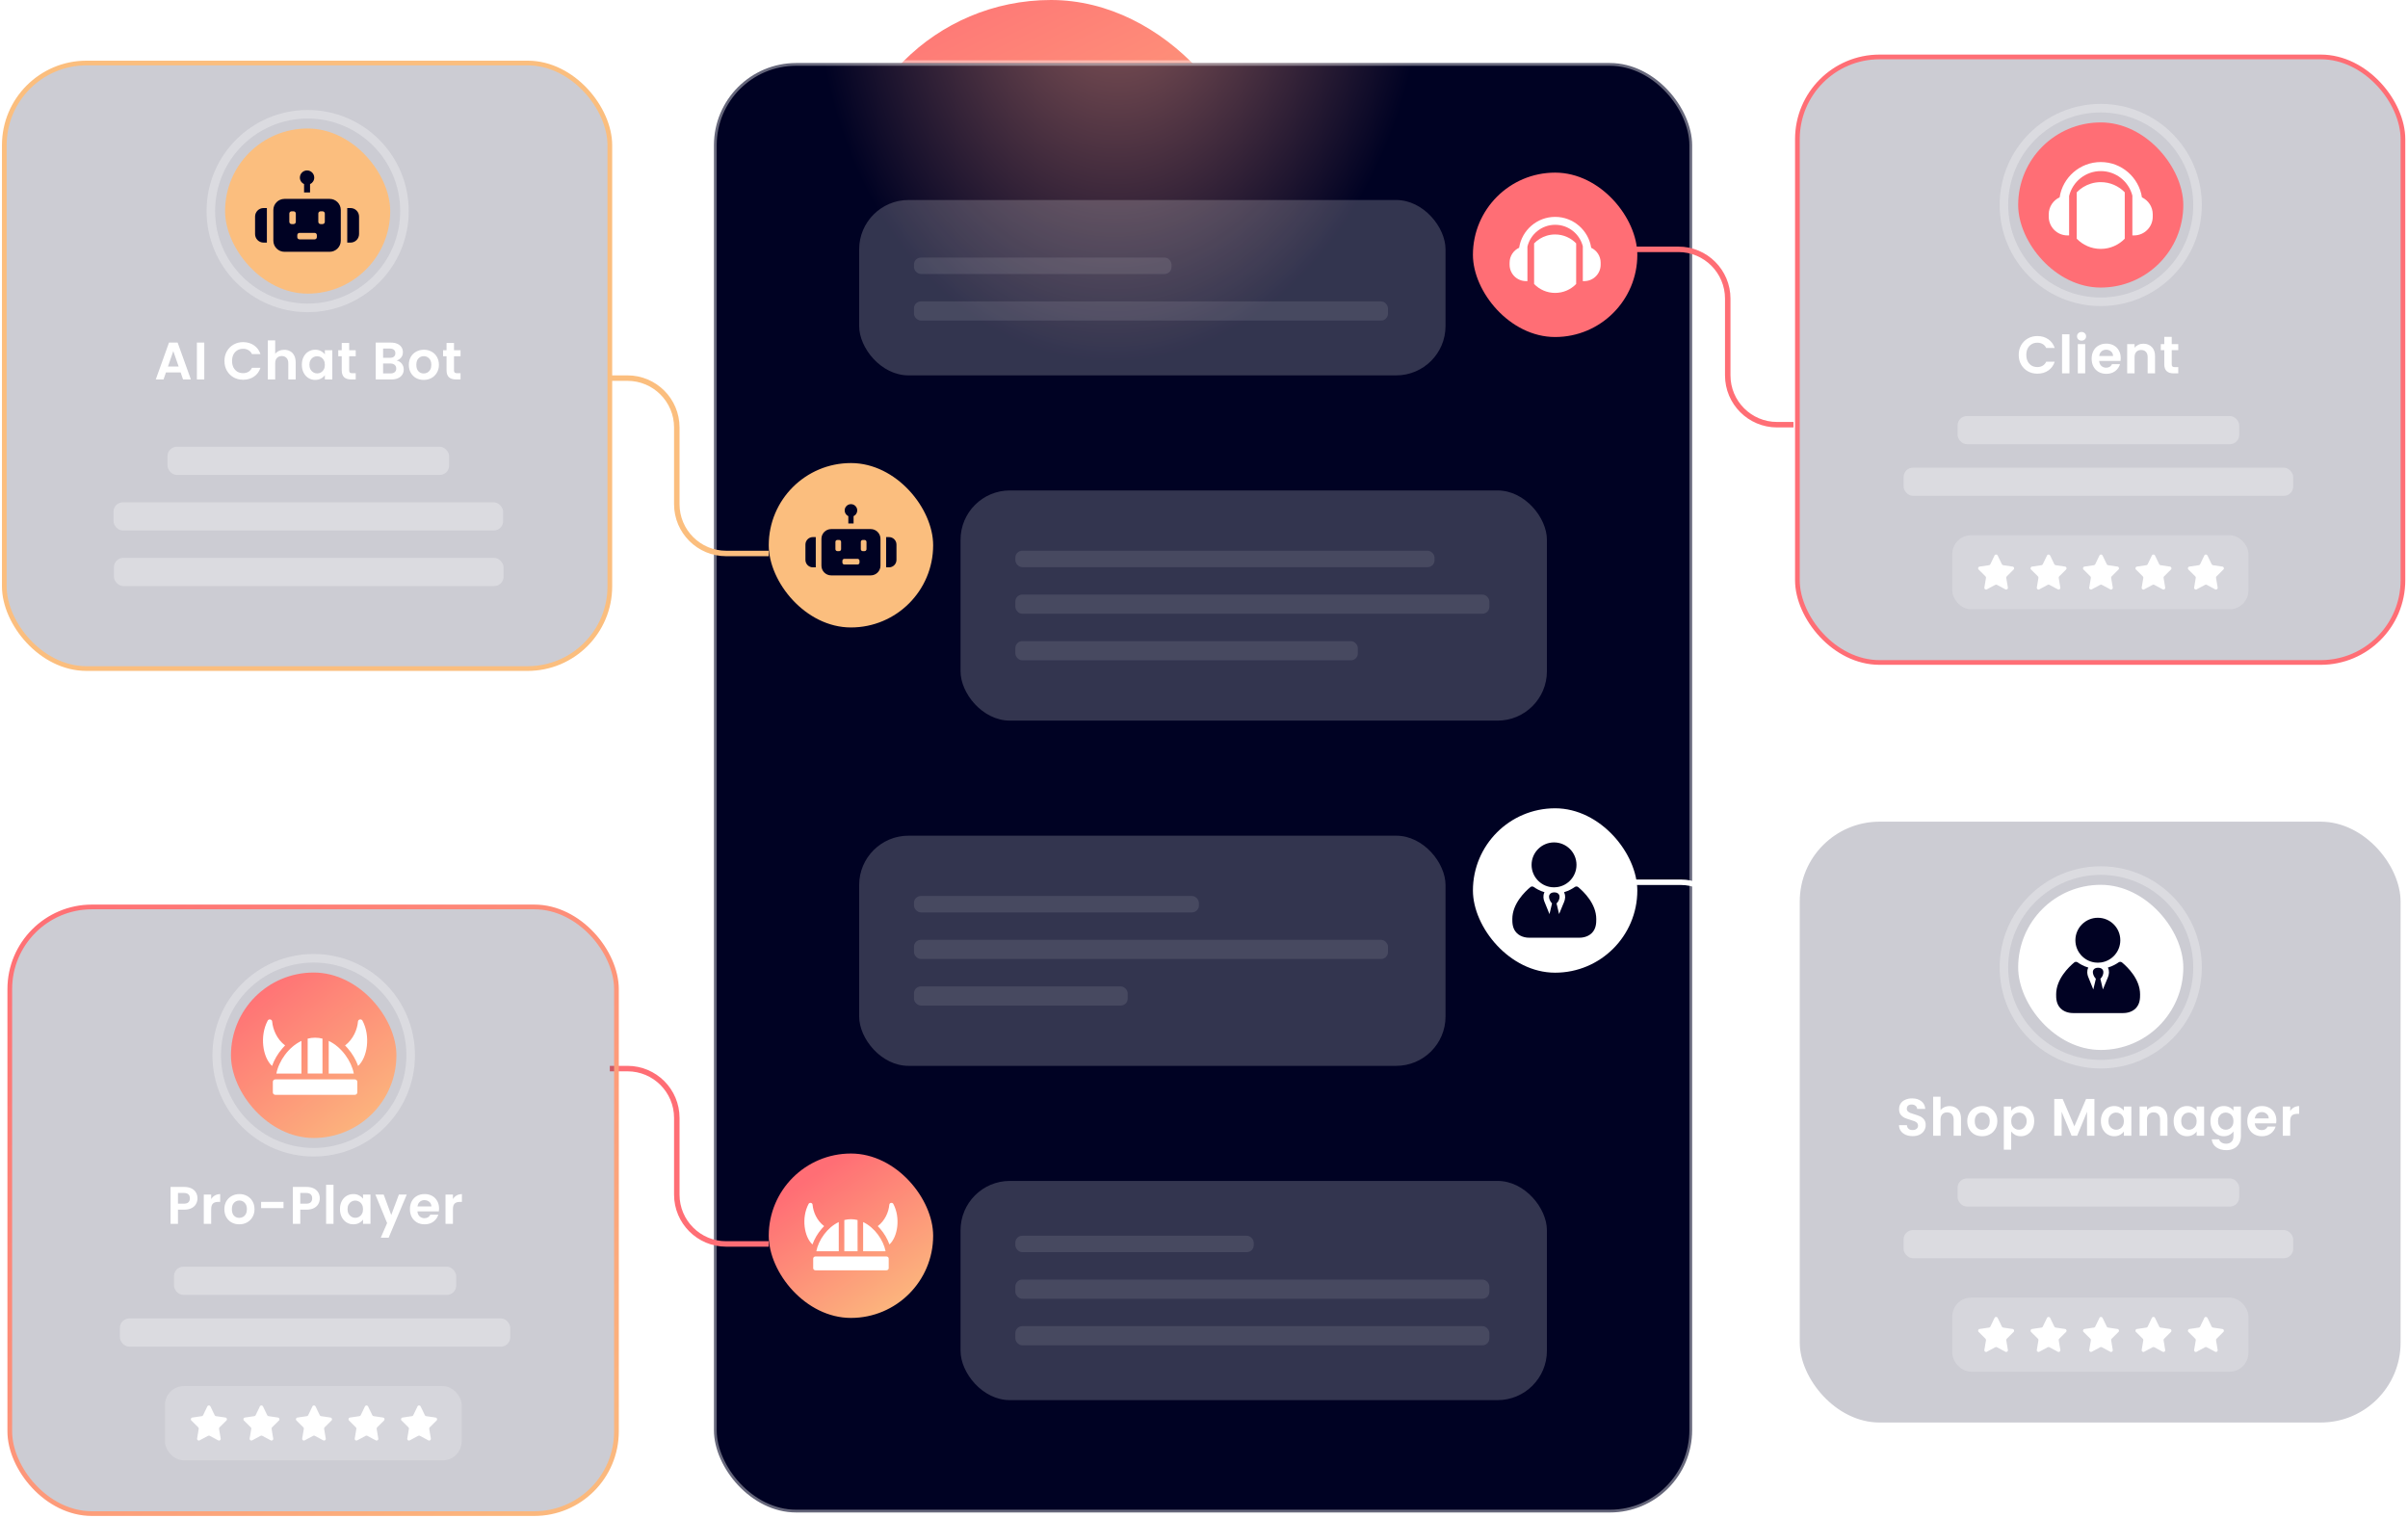 <svg width="560" height="353" viewBox="0 0 560 353" fill="none" xmlns="http://www.w3.org/2000/svg">
<rect x="195.984" width="96.855" height="96.855" rx="48.427" fill="url(#paint0_linear_792_25474)"/>
<g filter="url(#filter0_b_792_25474)">
<rect x="166.035" y="14.656" width="227.482" height="337.08" rx="19.116" fill="url(#paint1_radial_792_25474)"/>
<rect x="166.035" y="14.656" width="227.482" height="337.08" rx="19.116" stroke="white" stroke-opacity="0.4" stroke-width="1.274"/>
<rect x="223.383" y="274.635" width="136.361" height="50.976" rx="11.47" fill="white" fill-opacity="0.2"/>
<rect x="236.127" y="287.379" width="55.437" height="3.823" rx="1.617" fill="white" fill-opacity="0.1"/>
<rect x="236.127" y="297.574" width="110.236" height="4.46" rx="1.617" fill="white" fill-opacity="0.1"/>
<rect x="236.127" y="308.406" width="110.236" height="4.46" rx="1.617" fill="white" fill-opacity="0.1"/>
<rect x="178.779" y="268.262" width="38.232" height="38.232" rx="19.116" fill="url(#paint2_linear_792_25474)"/>
<path d="M191.659 285.142C189.98 283.877 189.112 281.853 188.971 280.157C188.95 279.889 188.715 279.732 188.479 279.732C188.307 279.732 188.134 279.815 188.04 279.991C186.33 283.212 187.01 287.64 188.945 289.409C189.4 288.129 190.142 286.853 191.11 285.739C191.287 285.533 191.47 285.338 191.659 285.147V285.142ZM207.754 279.991C207.66 279.815 207.487 279.732 207.315 279.732C207.074 279.732 206.844 279.884 206.818 280.157C206.677 281.853 205.809 283.881 204.13 285.147C204.318 285.338 204.501 285.533 204.679 285.739C205.647 286.853 206.389 288.129 206.844 289.409C208.779 287.64 209.459 283.217 207.754 279.991ZM200.731 284.199V290.993H205.95C205.448 288.388 203.424 285.48 200.731 284.199ZM195.063 290.993V284.199C192.37 285.475 190.351 288.383 189.844 290.993H195.063ZM206.143 292.2H189.651C189.353 292.2 189.112 292.424 189.112 292.703V294.917C189.112 295.196 189.353 295.42 189.651 295.42H206.138C206.436 295.42 206.677 295.196 206.677 294.917V292.703C206.677 292.424 206.436 292.2 206.138 292.2H206.143ZM199.44 283.73C198.943 283.603 198.425 283.534 197.897 283.534C197.369 283.534 196.856 283.603 196.354 283.73V290.988H199.434V283.73H199.44Z" fill="white"/>
<rect x="223.383" y="114.059" width="136.361" height="53.525" rx="11.47" fill="white" fill-opacity="0.2"/>
<rect x="236.127" y="128.078" width="97.492" height="3.823" rx="1.617" fill="white" fill-opacity="0.1"/>
<rect x="236.127" y="138.273" width="110.236" height="4.46" rx="1.617" fill="white" fill-opacity="0.1"/>
<rect x="236.127" y="149.105" width="79.65" height="4.46" rx="1.617" fill="white" fill-opacity="0.1"/>
<rect x="178.779" y="107.687" width="38.232" height="38.232" rx="19.116" fill="#FBBE7E"/>
<path d="M189.044 124.904H189.715V131.941H189.044C188.086 131.941 187.309 131.163 187.309 130.206V126.64C187.309 125.681 188.086 124.904 189.044 124.904Z" fill="#000223"/>
<path d="M206.747 131.943H206.076V124.905H206.747C207.705 124.905 208.482 125.683 208.482 126.641V130.206C208.482 131.164 207.705 131.942 206.747 131.942V131.943Z" fill="#000223"/>
<path d="M199.359 118.707C199.359 117.902 198.703 117.245 197.896 117.245C197.089 117.245 196.434 117.901 196.434 118.707C196.434 119.296 196.784 119.803 197.286 120.035V121.729H198.506V120.035C199.008 119.803 199.359 119.296 199.359 118.707Z" fill="#000223"/>
<path d="M202.503 123.042H193.291C192.048 123.042 191.031 124.059 191.031 125.301V131.553C191.031 132.795 192.048 133.812 193.291 133.812H202.503C203.745 133.812 204.762 132.795 204.762 131.553V125.301C204.762 124.059 203.745 123.042 202.503 123.042ZM195.605 127.717C195.605 127.966 195.403 128.169 195.154 128.169H194.736C194.487 128.169 194.284 127.966 194.284 127.717V126.023C194.284 125.774 194.487 125.572 194.736 125.572H195.154C195.403 125.572 195.605 125.774 195.605 126.023V127.717ZM199.888 130.831C199.888 131.079 199.684 131.282 199.436 131.282H196.358C196.109 131.282 195.906 131.079 195.906 130.831V130.412C195.906 130.164 196.109 129.96 196.358 129.96H199.436C199.684 129.96 199.888 130.164 199.888 130.412V130.831ZM201.511 127.717C201.511 127.966 201.307 128.169 201.059 128.169H200.64C200.392 128.169 200.188 127.966 200.188 127.717V126.023C200.188 125.774 200.392 125.572 200.64 125.572H201.059C201.307 125.572 201.511 125.774 201.511 126.023V127.717Z" fill="#000223"/>
<rect x="199.807" y="194.347" width="136.361" height="53.525" rx="11.47" fill="white" fill-opacity="0.2"/>
<rect x="212.551" y="208.365" width="66.269" height="3.823" rx="1.617" fill="white" fill-opacity="0.1"/>
<rect x="212.551" y="218.561" width="110.236" height="4.46" rx="1.617" fill="white" fill-opacity="0.1"/>
<rect x="212.551" y="229.393" width="49.702" height="4.46" rx="1.617" fill="white" fill-opacity="0.1"/>
<rect x="342.541" y="187.975" width="38.232" height="38.232" rx="19.116" fill="white"/>
<g clip-path="url(#clip0_792_25474)">
<path d="M360.736 206.312C360.955 206.34 361.177 206.354 361.404 206.354C361.659 206.354 361.909 206.336 362.154 206.3C364.683 205.937 366.626 203.762 366.626 201.132C366.626 198.248 364.288 195.91 361.404 195.91C358.52 195.91 356.182 198.248 356.182 201.132C356.182 203.791 358.167 205.984 360.736 206.312Z" fill="#010223"/>
<path d="M371.226 213.723C371.222 210.172 368.315 207.384 367.032 206.31C366.803 206.117 366.474 206.105 366.228 206.279C365.723 206.636 364.865 207.153 363.733 207.488C363.747 207.515 363.76 207.542 363.773 207.57C364.09 208.259 364.061 209.047 363.686 209.909C363.662 209.965 363.636 210.019 363.608 210.073C363.264 210.906 362.921 211.739 362.578 212.571L362.317 211.481L362.156 210.804L361.987 210.098C362.126 209.97 362.266 209.806 362.384 209.602C362.422 209.536 362.458 209.465 362.491 209.389C362.607 209.121 362.81 208.595 362.589 208.115C362.521 207.967 362.424 207.855 362.314 207.773C362.028 207.555 361.654 207.528 361.477 207.528C361.434 207.528 361.403 207.53 361.387 207.531C361.268 207.537 360.892 207.555 360.602 207.775C360.493 207.857 360.397 207.968 360.33 208.115C360.122 208.574 360.32 209.082 360.455 209.387C360.482 209.449 360.511 209.507 360.543 209.563C360.659 209.777 360.8 209.95 360.94 210.089L360.769 210.805L360.606 211.49L360.345 212.582C359.991 211.708 359.636 210.832 359.281 209.957C359.227 209.822 359.172 209.686 359.117 209.551C359.117 209.55 359.116 209.548 359.116 209.547C359.114 209.542 359.112 209.538 359.111 209.533C358.951 209.067 358.802 208.33 359.142 207.577C359.154 207.551 359.168 207.522 359.184 207.491C358.068 207.163 357.222 206.653 356.699 206.28C356.455 206.105 356.125 206.118 355.896 206.311C354.612 207.386 351.707 210.173 351.703 213.723C351.702 214.568 351.7 215.967 352.756 217.004C353.793 218.026 355.221 218.074 355.667 218.072H367.262C367.709 218.074 369.136 218.026 370.174 217.004C371.229 215.967 371.227 214.568 371.226 213.723Z" fill="#010223"/>
</g>
<rect x="199.807" y="46.516" width="136.361" height="40.781" rx="11.47" fill="white" fill-opacity="0.2"/>
<rect x="212.551" y="59.897" width="59.897" height="3.823" rx="1.617" fill="white" fill-opacity="0.1"/>
<rect x="212.551" y="70.092" width="110.236" height="4.46" rx="1.617" fill="white" fill-opacity="0.1"/>
<rect x="342.541" y="40.144" width="38.232" height="38.232" rx="19.116" fill="#FF6E75"/>
<path d="M359.681 54.818C358.561 55.158 357.562 55.78 356.77 56.602V66.044C358.006 67.323 359.739 68.119 361.658 68.119C363.576 68.119 365.313 67.323 366.548 66.043V56.601C365.311 55.321 363.577 54.526 361.658 54.526C360.97 54.526 360.306 54.628 359.681 54.818Z" fill="white"/>
<path d="M370.047 57.627C369.423 53.561 365.902 50.437 361.665 50.437C357.427 50.437 353.911 53.557 353.285 57.619C351.977 58.224 351.07 59.546 351.07 61.082V61.562C351.07 63.667 352.777 65.374 354.883 65.374H355.217V57.343C355.925 54.44 358.547 52.278 361.666 52.278C364.784 52.278 367.365 54.404 368.098 57.273V65.373H368.433C370.539 65.373 372.245 63.666 372.245 61.561V61.081C372.245 59.553 371.346 58.235 370.048 57.627H370.047Z" fill="white"/>
<path d="M378.861 57.985H390.331C396.666 57.985 401.801 63.12 401.801 69.455V87.297C401.801 93.631 406.936 98.766 413.27 98.766H417.094" stroke="#FF6E75" stroke-width="1.274"/>
<path d="M378.223 205.179H390.967C396.597 205.179 401.162 209.744 401.162 215.375V235.765C401.162 241.396 405.727 245.96 411.357 245.96H416.455" stroke="white" stroke-width="1.274"/>
<path d="M141.82 87.934H145.926C152.26 87.934 157.395 93.069 157.395 99.404V117.245C157.395 123.58 162.531 128.715 168.865 128.715H178.778" stroke="#FBBE7E" stroke-width="1.274"/>
<path d="M141.82 248.509H145.926C152.26 248.509 157.395 253.644 157.395 259.979V277.821C157.395 284.155 162.531 289.29 168.865 289.29H178.778" stroke="#FF6E75" stroke-width="1.274"/>
</g>
<g filter="url(#filter1_b_792_25474)">
<g clip-path="url(#clip1_792_25474)">
<rect x="418" y="13.24" width="140.822" height="140.822" rx="19.116" fill="#000223" fill-opacity="0.2"/>
<rect opacity="0.3" x="455.252" y="96.751" width="65.499" height="6.55" rx="2.183" fill="white"/>
<rect opacity="0.3" x="442.697" y="108.759" width="90.606" height="6.55" rx="2.183" fill="white"/>
<path d="M469.468 82.532C469.468 81.689 469.656 80.936 470.032 80.273C470.417 79.603 470.937 79.083 471.591 78.715C472.254 78.339 472.994 78.15 473.812 78.15C474.77 78.15 475.608 78.396 476.328 78.887C477.048 79.378 477.551 80.057 477.838 80.924H475.862C475.666 80.515 475.387 80.208 475.027 80.004C474.676 79.799 474.266 79.697 473.8 79.697C473.301 79.697 472.855 79.815 472.462 80.053C472.078 80.282 471.775 80.609 471.554 81.034C471.342 81.46 471.235 81.959 471.235 82.532C471.235 83.096 471.342 83.595 471.554 84.029C471.775 84.454 472.078 84.786 472.462 85.023C472.855 85.252 473.301 85.367 473.8 85.367C474.266 85.367 474.676 85.264 475.027 85.06C475.387 84.847 475.666 84.536 475.862 84.127H477.838C477.551 85.002 477.048 85.686 476.328 86.177C475.616 86.659 474.778 86.901 473.812 86.901C472.994 86.901 472.254 86.717 471.591 86.348C470.937 85.972 470.417 85.453 470.032 84.79C469.656 84.127 469.468 83.374 469.468 82.532ZM481.269 77.745V86.827H479.551V77.745H481.269ZM484.083 79.218C483.78 79.218 483.527 79.124 483.322 78.936C483.126 78.74 483.028 78.498 483.028 78.212C483.028 77.925 483.126 77.688 483.322 77.5C483.527 77.304 483.78 77.205 484.083 77.205C484.386 77.205 484.635 77.304 484.832 77.5C485.036 77.688 485.139 77.925 485.139 78.212C485.139 78.498 485.036 78.74 484.832 78.936C484.635 79.124 484.386 79.218 484.083 79.218ZM484.93 80.028V86.827H483.212V80.028H484.93ZM493.193 83.28C493.193 83.526 493.177 83.747 493.144 83.943H488.174C488.215 84.434 488.387 84.818 488.689 85.097C488.992 85.375 489.364 85.514 489.806 85.514C490.444 85.514 490.898 85.24 491.168 84.692H493.021C492.825 85.346 492.449 85.886 491.892 86.312C491.336 86.729 490.653 86.938 489.843 86.938C489.188 86.938 488.599 86.794 488.076 86.508C487.56 86.213 487.155 85.8 486.861 85.268C486.574 84.737 486.431 84.123 486.431 83.428C486.431 82.724 486.574 82.106 486.861 81.574C487.147 81.043 487.548 80.633 488.063 80.347C488.579 80.061 489.172 79.918 489.843 79.918C490.489 79.918 491.066 80.057 491.573 80.335C492.089 80.613 492.486 81.01 492.764 81.525C493.05 82.033 493.193 82.618 493.193 83.28ZM491.414 82.789C491.406 82.348 491.246 81.996 490.935 81.734C490.624 81.464 490.244 81.329 489.794 81.329C489.368 81.329 489.008 81.46 488.714 81.722C488.427 81.975 488.252 82.331 488.186 82.789H491.414ZM498.46 79.93C499.27 79.93 499.925 80.188 500.424 80.703C500.923 81.21 501.173 81.922 501.173 82.838V86.827H499.455V83.072C499.455 82.532 499.32 82.118 499.05 81.832C498.78 81.538 498.411 81.39 497.945 81.39C497.471 81.39 497.094 81.538 496.816 81.832C496.546 82.118 496.411 82.532 496.411 83.072V86.827H494.693V80.028H496.411V80.875C496.64 80.58 496.931 80.351 497.282 80.188C497.642 80.016 498.035 79.93 498.46 79.93ZM505.052 81.439V84.728C505.052 84.957 505.106 85.125 505.212 85.232C505.327 85.33 505.515 85.379 505.777 85.379H506.574V86.827H505.494C504.046 86.827 503.322 86.123 503.322 84.716V81.439H502.512V80.028H503.322V78.347H505.052V80.028H506.574V81.439H505.052Z" fill="white"/>
<rect opacity="0.2" x="454.021" y="124.476" width="68.86" height="17.215" rx="4.367" fill="white"/>
<path d="M464.572 129.178L465.559 131.221C465.615 131.34 465.728 131.419 465.856 131.439L468.064 131.768C468.386 131.815 468.514 132.221 468.284 132.45L466.684 134.04C466.592 134.133 466.551 134.264 466.571 134.394L466.95 136.64C467.006 136.968 466.668 137.218 466.377 137.062L464.398 136.004C464.286 135.942 464.148 135.942 464.03 136.004L462.052 137.062C461.765 137.218 461.428 136.968 461.479 136.64L461.857 134.394C461.878 134.264 461.837 134.133 461.745 134.04L460.145 132.45C459.91 132.216 460.042 131.815 460.365 131.768L462.573 131.439C462.701 131.419 462.813 131.34 462.87 131.221L463.856 129.178C464 128.881 464.419 128.881 464.562 129.178H464.572Z" fill="white"/>
<path d="M476.77 129.178L477.756 131.221C477.812 131.34 477.925 131.419 478.053 131.439L480.261 131.768C480.583 131.815 480.711 132.221 480.481 132.45L478.881 134.04C478.789 134.133 478.748 134.264 478.769 134.394L479.147 136.64C479.203 136.968 478.866 137.218 478.574 137.062L476.596 136.004C476.483 135.942 476.345 135.942 476.228 136.004L474.249 137.062C473.963 137.218 473.625 136.968 473.676 136.64L474.055 134.394C474.075 134.264 474.034 134.133 473.942 134.04L472.342 132.45C472.107 132.216 472.24 131.815 472.562 131.768L474.77 131.439C474.898 131.419 475.011 131.34 475.067 131.221L476.054 129.178C476.197 128.881 476.616 128.881 476.759 129.178H476.77Z" fill="white"/>
<path d="M488.965 129.178L489.952 131.221C490.008 131.34 490.12 131.419 490.248 131.439L492.457 131.768C492.779 131.815 492.907 132.221 492.677 132.45L491.076 134.04C490.984 134.133 490.943 134.264 490.964 134.394L491.342 136.64C491.398 136.968 491.061 137.218 490.77 137.062L488.791 136.004C488.679 135.942 488.54 135.942 488.423 136.004L486.444 137.062C486.158 137.218 485.821 136.968 485.872 136.64L486.25 134.394C486.27 134.264 486.23 134.133 486.138 134.04L484.537 132.45C484.302 132.216 484.435 131.815 484.757 131.768L486.966 131.439C487.094 131.419 487.206 131.34 487.262 131.221L488.249 129.178C488.392 128.881 488.811 128.881 488.955 129.178H488.965Z" fill="white"/>
<path d="M501.16 129.178L502.147 131.221C502.203 131.34 502.316 131.419 502.443 131.439L504.652 131.768C504.974 131.815 505.102 132.221 504.872 132.45L503.272 134.04C503.18 134.133 503.139 134.264 503.159 134.394L503.537 136.64C503.594 136.968 503.256 137.218 502.965 137.062L500.986 136.004C500.874 135.942 500.736 135.942 500.618 136.004L498.64 137.062C498.353 137.218 498.016 136.968 498.067 136.64L498.445 134.394C498.466 134.264 498.425 134.133 498.333 134.04L496.733 132.45C496.497 132.216 496.63 131.815 496.952 131.768L499.161 131.439C499.289 131.419 499.401 131.34 499.458 131.221L500.444 129.178C500.587 128.881 501.007 128.881 501.15 129.178H501.16Z" fill="white"/>
<path d="M513.357 129.178L514.344 131.221C514.4 131.34 514.513 131.419 514.641 131.439L516.849 131.768C517.171 131.815 517.299 132.221 517.069 132.45L515.469 134.04C515.377 134.133 515.336 134.264 515.356 134.394L515.735 136.64C515.791 136.968 515.454 137.218 515.162 137.062L513.184 136.004C513.071 135.942 512.933 135.942 512.815 136.004L510.837 137.062C510.551 137.218 510.213 136.968 510.264 136.64L510.643 134.394C510.663 134.264 510.622 134.133 510.53 134.04L508.93 132.45C508.695 132.216 508.828 131.815 509.15 131.768L511.358 131.439C511.486 131.419 511.599 131.34 511.655 131.221L512.642 129.178C512.785 128.881 513.204 128.881 513.347 129.178H513.357Z" fill="white"/>
<rect x="469.342" y="28.471" width="38.403" height="38.403" rx="19.201" fill="#FF6E75"/>
<path d="M486.286 42.69C485.007 43.079 483.866 43.79 482.961 44.727V55.512C484.374 56.973 486.353 57.882 488.544 57.882C490.735 57.882 492.718 56.973 494.129 55.511V44.726C492.716 43.265 490.736 42.357 488.544 42.357C487.759 42.357 487 42.474 486.286 42.69Z" fill="white"/>
<path d="M498.126 45.899C497.415 41.255 493.393 37.687 488.553 37.687C483.713 37.687 479.697 41.251 478.982 45.891C477.489 46.581 476.453 48.091 476.453 49.845V50.393C476.453 52.798 478.402 54.748 480.807 54.748H481.19V45.575C481.998 42.26 484.993 39.79 488.554 39.79C492.116 39.79 495.063 42.219 495.901 45.495V54.746H496.283C498.688 54.746 500.637 52.797 500.637 50.392V49.844C500.637 48.099 499.61 46.594 498.127 45.899H498.126Z" fill="white"/>
<circle opacity="0.3" cx="488.543" cy="47.671" r="22.512" stroke="white" stroke-width="1.986"/>
</g>
<rect x="418" y="13.24" width="140.822" height="140.822" rx="19.116" stroke="#FF6E75" stroke-width="1.092"/>
</g>
<g filter="url(#filter2_b_792_25474)">
<g clip-path="url(#clip2_792_25474)">
<rect x="1" y="14.656" width="140.822" height="140.822" rx="19.116" fill="#000223" fill-opacity="0.2"/>
<rect opacity="0.3" x="38.951" y="103.899" width="65.499" height="6.55" rx="2.183" fill="white"/>
<rect opacity="0.3" x="26.398" y="116.82" width="90.606" height="6.55" rx="2.183" fill="white"/>
<rect opacity="0.3" x="26.498" y="129.74" width="90.606" height="6.55" rx="2.183" fill="white"/>
<path d="M42.008 86.609H38.596L38.032 88.242H36.228L39.308 79.663H41.308L44.389 88.242H42.572L42.008 86.609ZM41.542 85.235L40.302 81.651L39.063 85.235H41.542ZM47.504 79.675V88.242H45.786V79.675H47.504ZM52.199 83.946C52.199 83.104 52.387 82.351 52.764 81.688C53.148 81.017 53.668 80.498 54.322 80.13C54.985 79.753 55.726 79.565 56.544 79.565C57.501 79.565 58.34 79.811 59.06 80.301C59.78 80.792 60.283 81.471 60.569 82.339H58.593C58.397 81.93 58.119 81.623 57.759 81.418C57.407 81.214 56.998 81.111 56.531 81.111C56.032 81.111 55.587 81.23 55.194 81.467C54.809 81.696 54.507 82.024 54.286 82.449C54.073 82.874 53.967 83.374 53.967 83.946C53.967 84.511 54.073 85.01 54.286 85.444C54.507 85.869 54.809 86.2 55.194 86.438C55.587 86.667 56.032 86.781 56.531 86.781C56.998 86.781 57.407 86.679 57.759 86.475C58.119 86.262 58.397 85.951 58.593 85.542H60.569C60.283 86.417 59.78 87.1 59.06 87.591C58.348 88.074 57.509 88.315 56.544 88.315C55.726 88.315 54.985 88.131 54.322 87.763C53.668 87.387 53.148 86.867 52.764 86.204C52.387 85.542 52.199 84.789 52.199 83.946ZM66.111 81.345C66.626 81.345 67.085 81.459 67.486 81.688C67.886 81.909 68.197 82.24 68.418 82.682C68.647 83.116 68.762 83.639 68.762 84.253V88.242H67.044V84.486C67.044 83.946 66.909 83.533 66.639 83.247C66.369 82.952 66.001 82.805 65.534 82.805C65.06 82.805 64.683 82.952 64.405 83.247C64.135 83.533 64 83.946 64 84.486V88.242H62.282V79.16H64V82.29C64.221 81.995 64.516 81.766 64.884 81.602C65.252 81.43 65.661 81.345 66.111 81.345ZM70.199 84.818C70.199 84.13 70.334 83.521 70.604 82.989C70.883 82.457 71.255 82.048 71.721 81.762C72.196 81.475 72.723 81.332 73.304 81.332C73.812 81.332 74.253 81.435 74.63 81.639C75.014 81.844 75.321 82.101 75.55 82.412V81.443H77.281V88.242H75.55V87.248C75.329 87.567 75.022 87.833 74.63 88.045C74.245 88.25 73.799 88.352 73.292 88.352C72.719 88.352 72.196 88.205 71.721 87.91C71.255 87.616 70.883 87.203 70.604 86.671C70.334 86.131 70.199 85.513 70.199 84.818ZM75.55 84.842C75.55 84.425 75.468 84.069 75.305 83.775C75.141 83.472 74.92 83.243 74.642 83.087C74.364 82.924 74.065 82.842 73.746 82.842C73.427 82.842 73.132 82.919 72.862 83.075C72.593 83.23 72.372 83.46 72.2 83.762C72.036 84.057 71.954 84.409 71.954 84.818C71.954 85.227 72.036 85.587 72.2 85.898C72.372 86.2 72.593 86.434 72.862 86.597C73.141 86.761 73.435 86.843 73.746 86.843C74.065 86.843 74.364 86.765 74.642 86.609C74.92 86.446 75.141 86.217 75.305 85.922C75.468 85.62 75.55 85.26 75.55 84.842ZM81.204 82.854V86.143C81.204 86.372 81.258 86.54 81.364 86.646C81.479 86.745 81.667 86.793 81.929 86.793H82.726V88.242H81.646C80.198 88.242 79.474 87.538 79.474 86.131V82.854H78.664V81.443H79.474V79.761H81.204V81.443H82.726V82.854H81.204ZM92.237 83.848C92.72 83.938 93.117 84.18 93.428 84.572C93.739 84.965 93.894 85.415 93.894 85.922C93.894 86.38 93.779 86.785 93.55 87.137C93.329 87.481 93.006 87.751 92.581 87.947C92.155 88.144 91.652 88.242 91.071 88.242H87.377V79.675H90.912C91.493 79.675 91.992 79.77 92.409 79.958C92.835 80.146 93.153 80.408 93.366 80.743C93.587 81.079 93.698 81.459 93.698 81.885C93.698 82.384 93.563 82.801 93.293 83.136C93.031 83.472 92.679 83.709 92.237 83.848ZM89.095 83.21H90.666C91.075 83.21 91.39 83.12 91.611 82.94C91.832 82.752 91.943 82.486 91.943 82.142C91.943 81.799 91.832 81.533 91.611 81.345C91.39 81.156 91.075 81.062 90.666 81.062H89.095V83.21ZM90.826 86.843C91.243 86.843 91.566 86.745 91.795 86.548C92.033 86.352 92.151 86.074 92.151 85.714C92.151 85.345 92.029 85.059 91.783 84.855C91.538 84.642 91.206 84.535 90.789 84.535H89.095V86.843H90.826ZM98.528 88.352C97.873 88.352 97.284 88.209 96.761 87.923C96.237 87.628 95.824 87.215 95.521 86.683C95.227 86.151 95.079 85.538 95.079 84.842C95.079 84.147 95.231 83.533 95.533 83.001C95.844 82.47 96.266 82.061 96.797 81.774C97.329 81.48 97.922 81.332 98.577 81.332C99.231 81.332 99.825 81.48 100.356 81.774C100.888 82.061 101.305 82.47 101.608 83.001C101.919 83.533 102.075 84.147 102.075 84.842C102.075 85.538 101.915 86.151 101.596 86.683C101.285 87.215 100.86 87.628 100.32 87.923C99.788 88.209 99.191 88.352 98.528 88.352ZM98.528 86.855C98.839 86.855 99.129 86.781 99.399 86.634C99.677 86.479 99.898 86.249 100.062 85.947C100.225 85.644 100.307 85.276 100.307 84.842C100.307 84.196 100.135 83.701 99.792 83.357C99.456 83.005 99.043 82.829 98.552 82.829C98.061 82.829 97.648 83.005 97.313 83.357C96.986 83.701 96.822 84.196 96.822 84.842C96.822 85.489 96.981 85.988 97.301 86.34C97.628 86.683 98.037 86.855 98.528 86.855ZM105.581 82.854V86.143C105.581 86.372 105.634 86.54 105.74 86.646C105.855 86.745 106.043 86.793 106.305 86.793H107.102V88.242H106.023C104.574 88.242 103.85 87.538 103.85 86.131V82.854H103.04V81.443H103.85V79.761H105.581V81.443H107.102V82.854H105.581Z" fill="white"/>
<rect x="52.344" y="29.882" width="38.403" height="38.403" rx="19.201" fill="#FBBE7E"/>
<path d="M61.3 48.381H62.066V56.419H61.3C60.207 56.419 59.318 55.531 59.318 54.437V50.364C59.318 49.269 60.207 48.381 61.3 48.381Z" fill="#000223"/>
<path d="M81.52 56.42H80.754V48.383H81.52C82.614 48.383 83.502 49.271 83.502 50.365V54.437C83.502 55.531 82.614 56.419 81.52 56.419V56.42Z" fill="#000223"/>
<path d="M73.081 41.304C73.081 40.384 72.332 39.634 71.411 39.634C70.489 39.634 69.74 40.383 69.74 41.304C69.74 41.976 70.14 42.556 70.714 42.82V44.755H72.107V42.82C72.68 42.556 73.081 41.976 73.081 41.304Z" fill="#000223"/>
<path d="M76.673 46.255H66.151C64.732 46.255 63.57 47.416 63.57 48.835V55.976C63.57 57.394 64.732 58.556 66.151 58.556H76.673C78.091 58.556 79.253 57.394 79.253 55.976V48.835C79.253 47.416 78.091 46.255 76.673 46.255ZM68.794 51.595C68.794 51.879 68.563 52.111 68.279 52.111H67.801C67.517 52.111 67.285 51.879 67.285 51.595V49.66C67.285 49.376 67.517 49.144 67.801 49.144H68.279C68.563 49.144 68.794 49.376 68.794 49.66V51.595ZM73.686 55.151C73.686 55.435 73.453 55.666 73.169 55.666H69.654C69.37 55.666 69.137 55.435 69.137 55.151V54.673C69.137 54.389 69.37 54.157 69.654 54.157H73.169C73.453 54.157 73.686 54.389 73.686 54.673V55.151ZM75.539 51.595C75.539 51.879 75.307 52.111 75.023 52.111H74.545C74.261 52.111 74.028 51.879 74.028 51.595V49.66C74.028 49.376 74.261 49.144 74.545 49.144H75.023C75.307 49.144 75.539 49.376 75.539 49.66V51.595Z" fill="#000223"/>
<circle opacity="0.3" cx="71.545" cy="49.085" r="22.512" stroke="white" stroke-width="1.986"/>
</g>
<rect x="1" y="14.656" width="140.822" height="140.822" rx="19.116" stroke="#FBBE7E" stroke-width="1.092"/>
</g>
<g filter="url(#filter3_b_792_25474)">
<g clip-path="url(#clip3_792_25474)">
<rect x="418" y="190.542" width="140.822" height="140.822" rx="19.116" fill="#000223" fill-opacity="0.2"/>
<rect opacity="0.3" x="455.252" y="274.053" width="65.499" height="6.55" rx="2.183" fill="white"/>
<rect opacity="0.3" x="442.697" y="286.061" width="90.606" height="6.55" rx="2.183" fill="white"/>
<path d="M444.805 264.215C444.208 264.215 443.668 264.112 443.185 263.908C442.711 263.703 442.334 263.409 442.056 263.024C441.778 262.64 441.635 262.186 441.627 261.662H443.467C443.492 262.014 443.615 262.292 443.836 262.496C444.065 262.701 444.376 262.803 444.768 262.803C445.169 262.803 445.484 262.709 445.713 262.521C445.942 262.325 446.057 262.071 446.057 261.76C446.057 261.506 445.979 261.298 445.824 261.134C445.668 260.971 445.472 260.844 445.235 260.754C445.006 260.656 444.686 260.549 444.277 260.435C443.721 260.271 443.267 260.111 442.915 259.956C442.572 259.792 442.273 259.551 442.019 259.232C441.774 258.905 441.651 258.471 441.651 257.931C441.651 257.424 441.778 256.982 442.032 256.606C442.285 256.229 442.641 255.943 443.099 255.747C443.557 255.542 444.081 255.44 444.67 255.44C445.554 255.44 446.27 255.657 446.818 256.09C447.374 256.516 447.681 257.113 447.738 257.882H445.848C445.832 257.587 445.705 257.346 445.468 257.158C445.239 256.962 444.932 256.863 444.547 256.863C444.212 256.863 443.942 256.949 443.737 257.121C443.541 257.293 443.443 257.542 443.443 257.87C443.443 258.099 443.516 258.291 443.664 258.447C443.819 258.594 444.007 258.717 444.228 258.815C444.457 258.905 444.776 259.011 445.186 259.134C445.742 259.297 446.196 259.461 446.548 259.625C446.9 259.788 447.202 260.034 447.456 260.361C447.71 260.688 447.836 261.118 447.836 261.65C447.836 262.108 447.718 262.533 447.48 262.926C447.243 263.319 446.896 263.634 446.437 263.871C445.979 264.1 445.435 264.215 444.805 264.215ZM453.4 257.232C453.916 257.232 454.374 257.346 454.775 257.575C455.176 257.796 455.487 258.127 455.708 258.569C455.937 259.003 456.051 259.526 456.051 260.14V264.129H454.333V260.373C454.333 259.833 454.198 259.42 453.928 259.134C453.658 258.839 453.29 258.692 452.824 258.692C452.349 258.692 451.973 258.839 451.695 259.134C451.425 259.42 451.29 259.833 451.29 260.373V264.129H449.571V255.047H451.29V258.177C451.51 257.882 451.805 257.653 452.173 257.489C452.541 257.317 452.95 257.232 453.4 257.232ZM460.95 264.239C460.295 264.239 459.706 264.096 459.182 263.81C458.659 263.515 458.246 263.102 457.943 262.57C457.648 262.038 457.501 261.425 457.501 260.729C457.501 260.034 457.652 259.42 457.955 258.888C458.266 258.357 458.687 257.947 459.219 257.661C459.751 257.367 460.344 257.219 460.999 257.219C461.653 257.219 462.246 257.367 462.778 257.661C463.31 257.947 463.727 258.357 464.03 258.888C464.341 259.42 464.496 260.034 464.496 260.729C464.496 261.425 464.337 262.038 464.018 262.57C463.707 263.102 463.281 263.515 462.741 263.81C462.21 264.096 461.612 264.239 460.95 264.239ZM460.95 262.742C461.261 262.742 461.551 262.668 461.821 262.521C462.099 262.366 462.32 262.136 462.484 261.834C462.647 261.531 462.729 261.163 462.729 260.729C462.729 260.083 462.557 259.588 462.214 259.244C461.878 258.892 461.465 258.717 460.974 258.717C460.483 258.717 460.07 258.892 459.735 259.244C459.407 259.588 459.244 260.083 459.244 260.729C459.244 261.376 459.403 261.875 459.722 262.226C460.05 262.57 460.459 262.742 460.95 262.742ZM467.72 258.312C467.941 258.001 468.244 257.743 468.628 257.538C469.021 257.326 469.467 257.219 469.966 257.219C470.547 257.219 471.071 257.362 471.537 257.649C472.012 257.935 472.384 258.344 472.654 258.876C472.932 259.4 473.071 260.009 473.071 260.705C473.071 261.4 472.932 262.018 472.654 262.558C472.384 263.09 472.012 263.503 471.537 263.797C471.071 264.092 470.547 264.239 469.966 264.239C469.467 264.239 469.025 264.137 468.641 263.932C468.264 263.728 467.958 263.47 467.72 263.159V267.369H466.002V257.33H467.72V258.312ZM471.316 260.705C471.316 260.296 471.23 259.944 471.058 259.649C470.895 259.346 470.674 259.117 470.396 258.962C470.126 258.807 469.831 258.729 469.512 258.729C469.201 258.729 468.907 258.811 468.628 258.974C468.358 259.13 468.138 259.359 467.966 259.661C467.802 259.964 467.72 260.32 467.72 260.729C467.72 261.138 467.802 261.494 467.966 261.797C468.138 262.1 468.358 262.333 468.628 262.496C468.907 262.652 469.201 262.73 469.512 262.73C469.831 262.73 470.126 262.648 470.396 262.484C470.674 262.321 470.895 262.087 471.058 261.785C471.23 261.482 471.316 261.122 471.316 260.705ZM487.074 255.562V264.129H485.356V258.557L483.061 264.129H481.76L479.453 258.557V264.129H477.735V255.562H479.686L482.411 261.932L485.135 255.562H487.074ZM488.576 260.705C488.576 260.017 488.711 259.408 488.981 258.876C489.26 258.344 489.632 257.935 490.098 257.649C490.573 257.362 491.1 257.219 491.681 257.219C492.189 257.219 492.63 257.322 493.007 257.526C493.391 257.731 493.698 257.988 493.927 258.299V257.33H495.658V264.129H493.927V263.135C493.706 263.454 493.4 263.72 493.007 263.932C492.622 264.137 492.176 264.239 491.669 264.239C491.096 264.239 490.573 264.092 490.098 263.797C489.632 263.503 489.26 263.09 488.981 262.558C488.711 262.018 488.576 261.4 488.576 260.705ZM493.927 260.729C493.927 260.312 493.845 259.956 493.682 259.661C493.518 259.359 493.297 259.13 493.019 258.974C492.741 258.811 492.442 258.729 492.123 258.729C491.804 258.729 491.51 258.807 491.24 258.962C490.97 259.117 490.749 259.346 490.577 259.649C490.413 259.944 490.331 260.296 490.331 260.705C490.331 261.114 490.413 261.474 490.577 261.785C490.749 262.087 490.97 262.321 491.24 262.484C491.518 262.648 491.812 262.73 492.123 262.73C492.442 262.73 492.741 262.652 493.019 262.496C493.297 262.333 493.518 262.104 493.682 261.809C493.845 261.506 493.927 261.146 493.927 260.729ZM501.349 257.232C502.159 257.232 502.813 257.489 503.312 258.005C503.811 258.512 504.061 259.224 504.061 260.14V264.129H502.343V260.373C502.343 259.833 502.208 259.42 501.938 259.134C501.668 258.839 501.3 258.692 500.833 258.692C500.359 258.692 499.982 258.839 499.704 259.134C499.434 259.42 499.299 259.833 499.299 260.373V264.129H497.581V257.33H499.299V258.177C499.528 257.882 499.819 257.653 500.171 257.489C500.531 257.317 500.923 257.232 501.349 257.232ZM505.499 260.705C505.499 260.017 505.634 259.408 505.904 258.876C506.182 258.344 506.554 257.935 507.02 257.649C507.495 257.362 508.023 257.219 508.603 257.219C509.111 257.219 509.553 257.322 509.929 257.526C510.313 257.731 510.62 257.988 510.849 258.299V257.33H512.58V264.129H510.849V263.135C510.628 263.454 510.322 263.72 509.929 263.932C509.544 264.137 509.098 264.239 508.591 264.239C508.018 264.239 507.495 264.092 507.02 263.797C506.554 263.503 506.182 263.09 505.904 262.558C505.634 262.018 505.499 261.4 505.499 260.705ZM510.849 260.729C510.849 260.312 510.768 259.956 510.604 259.661C510.44 259.359 510.219 259.13 509.941 258.974C509.663 258.811 509.364 258.729 509.045 258.729C508.726 258.729 508.432 258.807 508.162 258.962C507.892 259.117 507.671 259.346 507.499 259.649C507.335 259.944 507.254 260.296 507.254 260.705C507.254 261.114 507.335 261.474 507.499 261.785C507.671 262.087 507.892 262.321 508.162 262.484C508.44 262.648 508.734 262.73 509.045 262.73C509.364 262.73 509.663 262.652 509.941 262.496C510.219 262.333 510.44 262.104 510.604 261.809C510.768 261.506 510.849 261.146 510.849 260.729ZM517.166 257.219C517.674 257.219 518.12 257.322 518.504 257.526C518.889 257.722 519.191 257.98 519.412 258.299V257.33H521.143V264.178C521.143 264.808 521.016 265.368 520.762 265.859C520.509 266.358 520.128 266.751 519.621 267.037C519.114 267.332 518.5 267.479 517.78 267.479C516.815 267.479 516.021 267.254 515.399 266.804C514.786 266.354 514.438 265.74 514.356 264.963H516.062C516.152 265.274 516.344 265.52 516.639 265.7C516.941 265.888 517.305 265.982 517.731 265.982C518.23 265.982 518.635 265.83 518.946 265.528C519.257 265.233 519.412 264.783 519.412 264.178V263.122C519.191 263.441 518.885 263.707 518.492 263.92C518.107 264.133 517.665 264.239 517.166 264.239C516.594 264.239 516.07 264.092 515.596 263.797C515.121 263.503 514.745 263.09 514.466 262.558C514.196 262.018 514.061 261.4 514.061 260.705C514.061 260.017 514.196 259.408 514.466 258.876C514.745 258.344 515.117 257.935 515.583 257.649C516.058 257.362 516.586 257.219 517.166 257.219ZM519.412 260.729C519.412 260.312 519.33 259.956 519.167 259.661C519.003 259.359 518.782 259.13 518.504 258.974C518.226 258.811 517.927 258.729 517.608 258.729C517.289 258.729 516.995 258.807 516.725 258.962C516.455 259.117 516.234 259.346 516.062 259.649C515.898 259.944 515.816 260.296 515.816 260.705C515.816 261.114 515.898 261.474 516.062 261.785C516.234 262.087 516.455 262.321 516.725 262.484C517.003 262.648 517.297 262.73 517.608 262.73C517.927 262.73 518.226 262.652 518.504 262.496C518.782 262.333 519.003 262.104 519.167 261.809C519.33 261.506 519.412 261.146 519.412 260.729ZM529.387 260.582C529.387 260.827 529.37 261.048 529.337 261.245H524.367C524.408 261.736 524.58 262.12 524.883 262.398C525.185 262.676 525.557 262.816 525.999 262.816C526.637 262.816 527.092 262.541 527.362 261.993H529.215C529.018 262.648 528.642 263.188 528.086 263.613C527.529 264.03 526.846 264.239 526.036 264.239C525.382 264.239 524.793 264.096 524.269 263.81C523.753 263.515 523.348 263.102 523.054 262.57C522.768 262.038 522.624 261.425 522.624 260.729C522.624 260.026 522.768 259.408 523.054 258.876C523.34 258.344 523.741 257.935 524.257 257.649C524.772 257.362 525.365 257.219 526.036 257.219C526.682 257.219 527.259 257.358 527.767 257.637C528.282 257.915 528.679 258.312 528.957 258.827C529.243 259.334 529.387 259.919 529.387 260.582ZM527.607 260.091C527.599 259.649 527.439 259.297 527.128 259.036C526.817 258.766 526.437 258.631 525.987 258.631C525.562 258.631 525.202 258.762 524.907 259.023C524.621 259.277 524.445 259.633 524.379 260.091H527.607ZM532.604 258.385C532.825 258.025 533.111 257.743 533.463 257.538C533.823 257.334 534.232 257.232 534.691 257.232V259.036H534.236C533.696 259.036 533.287 259.162 533.009 259.416C532.739 259.67 532.604 260.111 532.604 260.741V264.129H530.886V257.33H532.604V258.385Z" fill="white"/>
<rect opacity="0.2" x="454.021" y="301.777" width="68.86" height="17.215" rx="4.367" fill="white"/>
<path d="M464.572 306.48L465.559 308.522C465.615 308.642 465.728 308.72 465.856 308.741L468.064 309.069C468.386 309.116 468.514 309.523 468.284 309.752L466.684 311.341C466.592 311.435 466.551 311.565 466.571 311.696L466.95 313.942C467.006 314.27 466.668 314.52 466.377 314.364L464.398 313.306C464.286 313.243 464.148 313.243 464.03 313.306L462.052 314.364C461.765 314.52 461.428 314.27 461.479 313.942L461.857 311.696C461.878 311.565 461.837 311.435 461.745 311.341L460.145 309.752C459.91 309.518 460.042 309.116 460.365 309.069L462.573 308.741C462.701 308.72 462.813 308.642 462.87 308.522L463.856 306.48C464 306.183 464.419 306.183 464.562 306.48H464.572Z" fill="white"/>
<path d="M476.77 306.48L477.756 308.522C477.812 308.642 477.925 308.72 478.053 308.741L480.261 309.069C480.583 309.116 480.711 309.523 480.481 309.752L478.881 311.341C478.789 311.435 478.748 311.565 478.769 311.696L479.147 313.942C479.203 314.27 478.866 314.52 478.574 314.364L476.596 313.306C476.483 313.243 476.345 313.243 476.228 313.306L474.249 314.364C473.963 314.52 473.625 314.27 473.676 313.942L474.055 311.696C474.075 311.565 474.034 311.435 473.942 311.341L472.342 309.752C472.107 309.518 472.24 309.116 472.562 309.069L474.77 308.741C474.898 308.72 475.011 308.642 475.067 308.522L476.054 306.48C476.197 306.183 476.616 306.183 476.759 306.48H476.77Z" fill="white"/>
<path d="M488.965 306.48L489.952 308.522C490.008 308.642 490.12 308.72 490.248 308.741L492.457 309.069C492.779 309.116 492.907 309.523 492.677 309.752L491.076 311.341C490.984 311.435 490.943 311.565 490.964 311.696L491.342 313.942C491.398 314.27 491.061 314.52 490.77 314.364L488.791 313.306C488.679 313.243 488.54 313.243 488.423 313.306L486.444 314.364C486.158 314.52 485.821 314.27 485.872 313.942L486.25 311.696C486.27 311.565 486.23 311.435 486.138 311.341L484.537 309.752C484.302 309.518 484.435 309.116 484.757 309.069L486.966 308.741C487.094 308.72 487.206 308.642 487.262 308.522L488.249 306.48C488.392 306.183 488.811 306.183 488.955 306.48H488.965Z" fill="white"/>
<path d="M501.16 306.48L502.147 308.522C502.203 308.642 502.316 308.72 502.443 308.741L504.652 309.069C504.974 309.116 505.102 309.523 504.872 309.752L503.272 311.341C503.18 311.435 503.139 311.565 503.159 311.696L503.537 313.942C503.594 314.27 503.256 314.52 502.965 314.364L500.986 313.306C500.874 313.243 500.736 313.243 500.618 313.306L498.64 314.364C498.353 314.52 498.016 314.27 498.067 313.942L498.445 311.696C498.466 311.565 498.425 311.435 498.333 311.341L496.733 309.752C496.497 309.518 496.63 309.116 496.952 309.069L499.161 308.741C499.289 308.72 499.401 308.642 499.458 308.522L500.444 306.48C500.587 306.183 501.007 306.183 501.15 306.48H501.16Z" fill="white"/>
<path d="M513.357 306.48L514.344 308.522C514.4 308.642 514.513 308.72 514.641 308.741L516.849 309.069C517.171 309.116 517.299 309.523 517.069 309.752L515.469 311.341C515.377 311.435 515.336 311.565 515.356 311.696L515.735 313.942C515.791 314.27 515.454 314.52 515.162 314.364L513.184 313.306C513.071 313.243 512.933 313.243 512.815 313.306L510.837 314.364C510.551 314.52 510.213 314.27 510.264 313.942L510.643 311.696C510.663 311.565 510.622 311.435 510.53 311.341L508.93 309.752C508.695 309.518 508.828 309.116 509.15 309.069L511.358 308.741C511.486 308.72 511.599 308.642 511.655 308.522L512.642 306.48C512.785 306.183 513.204 306.183 513.347 306.48H513.357Z" fill="white"/>
<rect x="469.342" y="205.773" width="38.403" height="38.403" rx="19.201" fill="white"/>
<path d="M487.205 223.838C487.423 223.866 487.646 223.88 487.873 223.88C488.127 223.88 488.378 223.862 488.623 223.826C491.152 223.463 493.095 221.288 493.095 218.658C493.095 215.774 490.757 213.436 487.873 213.436C484.989 213.436 482.65 215.774 482.65 218.658C482.65 221.317 484.636 223.51 487.205 223.838Z" fill="#010223"/>
<path d="M497.696 231.249C497.692 227.697 494.785 224.909 493.503 223.835C493.273 223.643 492.944 223.631 492.699 223.804C492.193 224.161 491.336 224.679 490.204 225.014C490.218 225.041 490.231 225.068 490.244 225.096C490.561 225.785 490.532 226.572 490.157 227.434C490.133 227.49 490.107 227.545 490.079 227.599C489.735 228.431 489.392 229.264 489.049 230.097L488.788 229.007L488.627 228.33L488.458 227.624C488.597 227.495 488.737 227.331 488.854 227.127C488.892 227.061 488.928 226.99 488.962 226.915C489.078 226.646 489.28 226.121 489.06 225.64C488.992 225.492 488.894 225.381 488.785 225.298C488.498 225.081 488.124 225.054 487.948 225.054C487.905 225.054 487.874 225.056 487.857 225.057C487.739 225.063 487.363 225.081 487.072 225.3C486.964 225.383 486.868 225.493 486.801 225.64C486.593 226.1 486.791 226.607 486.926 226.913C486.953 226.974 486.982 227.032 487.014 227.088C487.129 227.302 487.271 227.475 487.41 227.615L487.24 228.331L487.076 229.016L486.816 230.108C486.462 229.233 486.107 228.358 485.752 227.482C485.698 227.347 485.642 227.212 485.587 227.076C485.587 227.075 485.586 227.073 485.586 227.072C485.584 227.067 485.582 227.063 485.581 227.058C485.422 226.592 485.272 225.855 485.612 225.103C485.624 225.077 485.638 225.048 485.654 225.017C484.538 224.689 483.693 224.178 483.17 223.805C482.926 223.631 482.596 223.644 482.366 223.836C481.083 224.911 478.178 227.698 478.174 231.249C478.173 232.093 478.171 233.492 479.227 234.53C480.264 235.552 481.692 235.6 482.138 235.598H493.733C494.18 235.6 495.607 235.552 496.645 234.53C497.699 233.492 497.697 232.093 497.696 231.249Z" fill="#010223"/>
<circle opacity="0.3" cx="488.543" cy="224.973" r="22.512" stroke="white" stroke-width="1.986"/>
</g>
<rect x="418" y="190.542" width="140.822" height="140.822" rx="19.116" stroke="white" stroke-width="1.092"/>
</g>
<g filter="url(#filter4_b_792_25474)">
<g clip-path="url(#clip4_792_25474)">
<rect x="2.275" y="210.914" width="141.086" height="141.086" rx="19.116" fill="#000223" fill-opacity="0.2"/>
<rect opacity="0.3" x="40.465" y="294.582" width="65.621" height="6.562" rx="2.187" fill="white"/>
<rect opacity="0.3" x="27.887" y="306.612" width="90.776" height="6.562" rx="2.187" fill="white"/>
<path d="M45.925 278.688C45.925 279.147 45.815 279.577 45.593 279.979C45.38 280.381 45.04 280.705 44.573 280.95C44.114 281.196 43.532 281.319 42.827 281.319H41.388V284.615H39.667V276.032H42.827C43.491 276.032 44.056 276.147 44.524 276.377C44.991 276.606 45.339 276.922 45.569 277.323C45.806 277.725 45.925 278.18 45.925 278.688ZM42.753 279.93C43.228 279.93 43.581 279.823 43.81 279.61C44.04 279.389 44.155 279.082 44.155 278.688C44.155 277.852 43.688 277.434 42.753 277.434H41.388V279.93H42.753ZM49.115 278.86C49.336 278.5 49.623 278.217 49.975 278.012C50.336 277.807 50.746 277.704 51.205 277.704V279.512H50.75C50.209 279.512 49.799 279.639 49.52 279.893C49.25 280.147 49.115 280.59 49.115 281.221V284.615H47.393V277.803H49.115V278.86ZM55.635 284.725C54.979 284.725 54.389 284.582 53.864 284.295C53.34 284 52.926 283.586 52.623 283.053C52.327 282.52 52.18 281.905 52.18 281.209C52.18 280.512 52.331 279.897 52.635 279.364C52.946 278.832 53.368 278.422 53.901 278.135C54.434 277.84 55.028 277.692 55.684 277.692C56.34 277.692 56.934 277.84 57.467 278.135C58 278.422 58.418 278.832 58.721 279.364C59.033 279.897 59.188 280.512 59.188 281.209C59.188 281.905 59.029 282.52 58.709 283.053C58.397 283.586 57.971 284 57.43 284.295C56.897 284.582 56.299 284.725 55.635 284.725ZM55.635 283.225C55.946 283.225 56.237 283.151 56.508 283.004C56.787 282.848 57.008 282.619 57.172 282.315C57.336 282.012 57.418 281.643 57.418 281.209C57.418 280.561 57.246 280.065 56.901 279.721C56.565 279.368 56.151 279.192 55.66 279.192C55.168 279.192 54.754 279.368 54.418 279.721C54.09 280.065 53.926 280.561 53.926 281.209C53.926 281.856 54.086 282.356 54.405 282.709C54.733 283.053 55.143 283.225 55.635 283.225ZM65.935 279.5V280.95H60.721V279.5H65.935ZM74.37 278.688C74.37 279.147 74.259 279.577 74.038 279.979C73.824 280.381 73.484 280.705 73.017 280.95C72.558 281.196 71.976 281.319 71.271 281.319H69.832V284.615H68.111V276.032H71.271C71.935 276.032 72.501 276.147 72.968 276.377C73.435 276.606 73.784 276.922 74.013 277.323C74.251 277.725 74.37 278.18 74.37 278.688ZM71.197 279.93C71.673 279.93 72.025 279.823 72.255 279.61C72.484 279.389 72.599 279.082 72.599 278.688C72.599 277.852 72.132 277.434 71.197 277.434H69.832V279.93H71.197ZM77.559 275.516V284.615H75.838V275.516H77.559ZM79.063 281.184C79.063 280.496 79.198 279.885 79.469 279.352C79.747 278.819 80.12 278.409 80.588 278.123C81.063 277.836 81.592 277.692 82.174 277.692C82.682 277.692 83.124 277.795 83.502 278C83.887 278.204 84.194 278.463 84.424 278.774V277.803H86.157V284.615H84.424V283.619C84.202 283.938 83.895 284.205 83.502 284.418C83.116 284.623 82.67 284.725 82.161 284.725C81.588 284.725 81.063 284.578 80.588 284.283C80.12 283.987 79.747 283.573 79.469 283.041C79.198 282.5 79.063 281.881 79.063 281.184ZM84.424 281.209C84.424 280.791 84.342 280.434 84.178 280.139C84.014 279.836 83.793 279.606 83.514 279.45C83.235 279.286 82.936 279.205 82.616 279.205C82.297 279.205 82.002 279.282 81.731 279.438C81.461 279.594 81.239 279.823 81.067 280.127C80.903 280.422 80.821 280.774 80.821 281.184C80.821 281.594 80.903 281.955 81.067 282.266C81.239 282.569 81.461 282.803 81.731 282.967C82.01 283.131 82.305 283.213 82.616 283.213C82.936 283.213 83.235 283.135 83.514 282.979C83.793 282.815 84.014 282.586 84.178 282.291C84.342 281.987 84.424 281.627 84.424 281.209ZM94.601 277.803L90.384 287.836H88.552L90.027 284.442L87.298 277.803H89.228L90.986 282.561L92.769 277.803H94.601ZM102.107 281.061C102.107 281.307 102.091 281.528 102.058 281.725H97.078C97.119 282.217 97.291 282.602 97.595 282.881C97.898 283.16 98.271 283.299 98.714 283.299C99.353 283.299 99.808 283.024 100.078 282.475H101.935C101.738 283.131 101.361 283.672 100.804 284.098C100.246 284.516 99.562 284.725 98.751 284.725C98.095 284.725 97.504 284.582 96.98 284.295C96.463 284 96.058 283.586 95.763 283.053C95.476 282.52 95.332 281.905 95.332 281.209C95.332 280.504 95.476 279.885 95.763 279.352C96.05 278.819 96.451 278.409 96.968 278.123C97.484 277.836 98.078 277.692 98.751 277.692C99.398 277.692 99.976 277.832 100.484 278.11C101.001 278.389 101.398 278.786 101.677 279.303C101.964 279.811 102.107 280.397 102.107 281.061ZM100.324 280.569C100.316 280.127 100.156 279.774 99.845 279.512C99.533 279.241 99.152 279.106 98.701 279.106C98.275 279.106 97.914 279.237 97.619 279.5C97.332 279.754 97.156 280.11 97.091 280.569H100.324ZM105.331 278.86C105.552 278.5 105.839 278.217 106.192 278.012C106.552 277.807 106.962 277.704 107.421 277.704V279.512H106.966C106.425 279.512 106.015 279.639 105.737 279.893C105.466 280.147 105.331 280.59 105.331 281.221V284.615H103.609V277.803H105.331V278.86Z" fill="white"/>
<rect opacity="0.2" x="38.367" y="322.358" width="68.989" height="17.247" rx="4.375" fill="white"/>
<path d="M48.938 327.069L49.927 329.116C49.983 329.236 50.096 329.314 50.224 329.335L52.437 329.664C52.759 329.711 52.887 330.118 52.657 330.348L51.054 331.94C50.961 332.034 50.92 332.165 50.941 332.295L51.32 334.545C51.376 334.874 51.038 335.125 50.746 334.968L48.764 333.908C48.651 333.846 48.513 333.846 48.395 333.908L46.413 334.968C46.126 335.125 45.788 334.874 45.839 334.545L46.218 332.295C46.239 332.165 46.198 332.034 46.106 331.94L44.502 330.348C44.267 330.113 44.4 329.711 44.723 329.664L46.935 329.335C47.063 329.314 47.176 329.236 47.233 329.116L48.221 327.069C48.364 326.772 48.785 326.772 48.928 327.069H48.938Z" fill="white"/>
<path d="M61.157 327.069L62.145 329.116C62.202 329.236 62.315 329.314 62.443 329.335L64.655 329.664C64.978 329.711 65.106 330.118 64.876 330.348L63.272 331.94C63.18 332.034 63.139 332.165 63.16 332.295L63.539 334.545C63.595 334.874 63.257 335.125 62.965 334.968L60.983 333.908C60.87 333.846 60.732 333.846 60.614 333.908L58.632 334.968C58.345 335.125 58.007 334.874 58.058 334.545L58.437 332.295C58.458 332.165 58.417 332.034 58.324 331.94L56.721 330.348C56.486 330.113 56.619 329.711 56.941 329.664L59.154 329.335C59.282 329.314 59.395 329.236 59.451 329.116L60.44 327.069C60.583 326.772 61.003 326.772 61.147 327.069H61.157Z" fill="white"/>
<path d="M73.376 327.069L74.364 329.116C74.421 329.236 74.533 329.314 74.661 329.335L76.874 329.664C77.197 329.711 77.325 330.118 77.094 330.348L75.491 331.94C75.399 332.034 75.358 332.165 75.378 332.295L75.757 334.545C75.814 334.874 75.476 335.125 75.184 334.968L73.201 333.908C73.089 333.846 72.951 333.846 72.833 333.908L70.85 334.968C70.564 335.125 70.225 334.874 70.277 334.545L70.656 332.295C70.676 332.165 70.635 332.034 70.543 331.94L68.94 330.348C68.704 330.113 68.837 329.711 69.16 329.664L71.373 329.335C71.501 329.314 71.614 329.236 71.67 329.116L72.659 327.069C72.802 326.772 73.222 326.772 73.365 327.069H73.376Z" fill="white"/>
<path d="M85.594 327.069L86.583 329.116C86.639 329.236 86.752 329.314 86.88 329.335L89.093 329.664C89.416 329.711 89.544 330.118 89.313 330.348L87.71 331.94C87.618 332.034 87.577 332.165 87.597 332.295L87.976 334.545C88.033 334.874 87.695 335.125 87.403 334.968L85.42 333.908C85.308 333.846 85.169 333.846 85.052 333.908L83.069 334.968C82.782 335.125 82.444 334.874 82.496 334.545L82.874 332.295C82.895 332.165 82.854 332.034 82.762 331.94L81.159 330.348C80.923 330.113 81.056 329.711 81.379 329.664L83.592 329.335C83.72 329.314 83.832 329.236 83.889 329.116L84.877 327.069C85.021 326.772 85.441 326.772 85.584 327.069H85.594Z" fill="white"/>
<path d="M97.815 327.069L98.804 329.116C98.86 329.236 98.973 329.314 99.101 329.335L101.314 329.664C101.636 329.711 101.764 330.118 101.534 330.348L99.931 331.94C99.838 332.034 99.797 332.165 99.818 332.295L100.197 334.545C100.253 334.874 99.915 335.125 99.623 334.968L97.641 333.908C97.528 333.846 97.39 333.846 97.272 333.908L95.29 334.968C95.003 335.125 94.665 334.874 94.716 334.545L95.095 332.295C95.116 332.165 95.075 332.034 94.983 331.94L93.379 330.348C93.144 330.113 93.277 329.711 93.6 329.664L95.812 329.335C95.94 329.314 96.053 329.236 96.109 329.116L97.098 327.069C97.241 326.772 97.662 326.772 97.805 327.069H97.815Z" fill="white"/>
<rect x="53.713" y="226.173" width="38.474" height="38.474" rx="19.237" fill="url(#paint3_linear_792_25474)"/>
<path d="M66.3 243.124C64.423 241.708 63.452 239.445 63.294 237.549C63.271 237.248 63.008 237.073 62.745 237.073C62.552 237.073 62.359 237.166 62.254 237.363C60.341 240.965 61.101 245.917 63.265 247.896C63.774 246.463 64.604 245.037 65.686 243.791C65.885 243.561 66.09 243.343 66.3 243.129V243.124ZM84.301 237.363C84.195 237.166 84.002 237.073 83.809 237.073C83.54 237.073 83.283 237.243 83.254 237.549C83.096 239.445 82.125 241.714 80.248 243.129C80.459 243.343 80.663 243.561 80.862 243.791C81.944 245.037 82.774 246.463 83.283 247.896C85.447 245.917 86.207 240.97 84.301 237.363ZM76.447 242.069V249.666H82.283C81.722 246.753 79.459 243.501 76.447 242.069ZM70.108 249.666V242.069C67.096 243.496 64.838 246.748 64.271 249.666H70.108ZM82.499 251.017H64.055C63.721 251.017 63.452 251.268 63.452 251.579V254.056C63.452 254.367 63.721 254.618 64.055 254.618H82.494C82.827 254.618 83.096 254.367 83.096 254.056V251.579C83.096 251.268 82.827 251.017 82.494 251.017H82.499ZM75.002 241.544C74.447 241.402 73.868 241.326 73.277 241.326C72.686 241.326 72.113 241.402 71.552 241.544V249.661H74.996V241.544H75.002Z" fill="white"/>
<circle opacity="0.3" cx="72.951" cy="245.409" r="22.554" stroke="white" stroke-width="1.99"/>
</g>
<rect x="2.275" y="210.914" width="141.086" height="141.086" rx="19.116" stroke="url(#paint4_linear_792_25474)" stroke-width="1.094"/>
</g>
<defs>
<filter id="filter0_b_792_25474" x="60.954" y="-66.848" width="437.007" height="500.088" filterUnits="userSpaceOnUse" color-interpolation-filters="sRGB">
<feFlood flood-opacity="0" result="BackgroundImageFix"/>
<feGaussianBlur in="BackgroundImageFix" stdDeviation="40.433"/>
<feComposite in2="SourceAlpha" operator="in" result="effect1_backgroundBlur_792_25474"/>
<feBlend mode="normal" in="SourceGraphic" in2="effect1_backgroundBlur_792_25474" result="shape"/>
</filter>
<filter id="filter1_b_792_25474" x="370.435" y="-34.325" width="235.952" height="235.953" filterUnits="userSpaceOnUse" color-interpolation-filters="sRGB">
<feFlood flood-opacity="0" result="BackgroundImageFix"/>
<feGaussianBlur in="BackgroundImageFix" stdDeviation="23.51"/>
<feComposite in2="SourceAlpha" operator="in" result="effect1_backgroundBlur_792_25474"/>
<feBlend mode="normal" in="SourceGraphic" in2="effect1_backgroundBlur_792_25474" result="shape"/>
</filter>
<filter id="filter2_b_792_25474" x="-46.565" y="-32.91" width="235.952" height="235.953" filterUnits="userSpaceOnUse" color-interpolation-filters="sRGB">
<feFlood flood-opacity="0" result="BackgroundImageFix"/>
<feGaussianBlur in="BackgroundImageFix" stdDeviation="23.51"/>
<feComposite in2="SourceAlpha" operator="in" result="effect1_backgroundBlur_792_25474"/>
<feBlend mode="normal" in="SourceGraphic" in2="effect1_backgroundBlur_792_25474" result="shape"/>
</filter>
<filter id="filter3_b_792_25474" x="370.435" y="142.976" width="235.952" height="235.953" filterUnits="userSpaceOnUse" color-interpolation-filters="sRGB">
<feFlood flood-opacity="0" result="BackgroundImageFix"/>
<feGaussianBlur in="BackgroundImageFix" stdDeviation="23.51"/>
<feComposite in2="SourceAlpha" operator="in" result="effect1_backgroundBlur_792_25474"/>
<feBlend mode="normal" in="SourceGraphic" in2="effect1_backgroundBlur_792_25474" result="shape"/>
</filter>
<filter id="filter4_b_792_25474" x="-45.379" y="163.26" width="236.395" height="236.395" filterUnits="userSpaceOnUse" color-interpolation-filters="sRGB">
<feFlood flood-opacity="0" result="BackgroundImageFix"/>
<feGaussianBlur in="BackgroundImageFix" stdDeviation="23.554"/>
<feComposite in2="SourceAlpha" operator="in" result="effect1_backgroundBlur_792_25474"/>
<feBlend mode="normal" in="SourceGraphic" in2="effect1_backgroundBlur_792_25474" result="shape"/>
</filter>
<linearGradient id="paint0_linear_792_25474" x1="226.889" y1="-19.435" x2="282.963" y2="96.855" gradientUnits="userSpaceOnUse">
<stop stop-color="#FF6E75"/>
<stop offset="1" stop-color="#FBBE7E"/>
</linearGradient>
<radialGradient id="paint1_radial_792_25474" cx="0" cy="0" r="1" gradientUnits="userSpaceOnUse" gradientTransform="translate(260.999 -9) rotate(92.485) scale(265.249 200.825)">
<stop stop-color="#935E5D"/>
<stop offset="0.353" stop-color="#000223"/>
</radialGradient>
<linearGradient id="paint2_linear_792_25474" x1="184.491" y1="276.546" x2="209.979" y2="313.822" gradientUnits="userSpaceOnUse">
<stop stop-color="#FF6E75"/>
<stop offset="0.901" stop-color="#FBBE7E"/>
</linearGradient>
<linearGradient id="paint3_linear_792_25474" x1="56.755" y1="229.392" x2="87.022" y2="267.943" gradientUnits="userSpaceOnUse">
<stop stop-color="#FF6E75"/>
<stop offset="1" stop-color="#FBBE7E"/>
</linearGradient>
<linearGradient id="paint4_linear_792_25474" x1="151.7" y1="351.736" x2="24.578" y2="194.984" gradientUnits="userSpaceOnUse">
<stop stop-color="#FBBE7E"/>
<stop offset="1" stop-color="#FF6E75"/>
</linearGradient>
<clipPath id="clip0_792_25474">
<rect width="24.01" height="24.01" fill="white" transform="translate(349.549 194.984)"/>
</clipPath>
<clipPath id="clip1_792_25474">
<rect x="418" y="13.24" width="140.822" height="140.822" rx="19.116" fill="white"/>
</clipPath>
<clipPath id="clip2_792_25474">
<rect x="1" y="14.656" width="140.822" height="140.822" rx="19.116" fill="white"/>
</clipPath>
<clipPath id="clip3_792_25474">
<rect x="418" y="190.542" width="140.822" height="140.822" rx="19.116" fill="white"/>
</clipPath>
<clipPath id="clip4_792_25474">
<rect x="2.275" y="210.914" width="141.086" height="141.086" rx="19.116" fill="white"/>
</clipPath>
</defs>
</svg>

